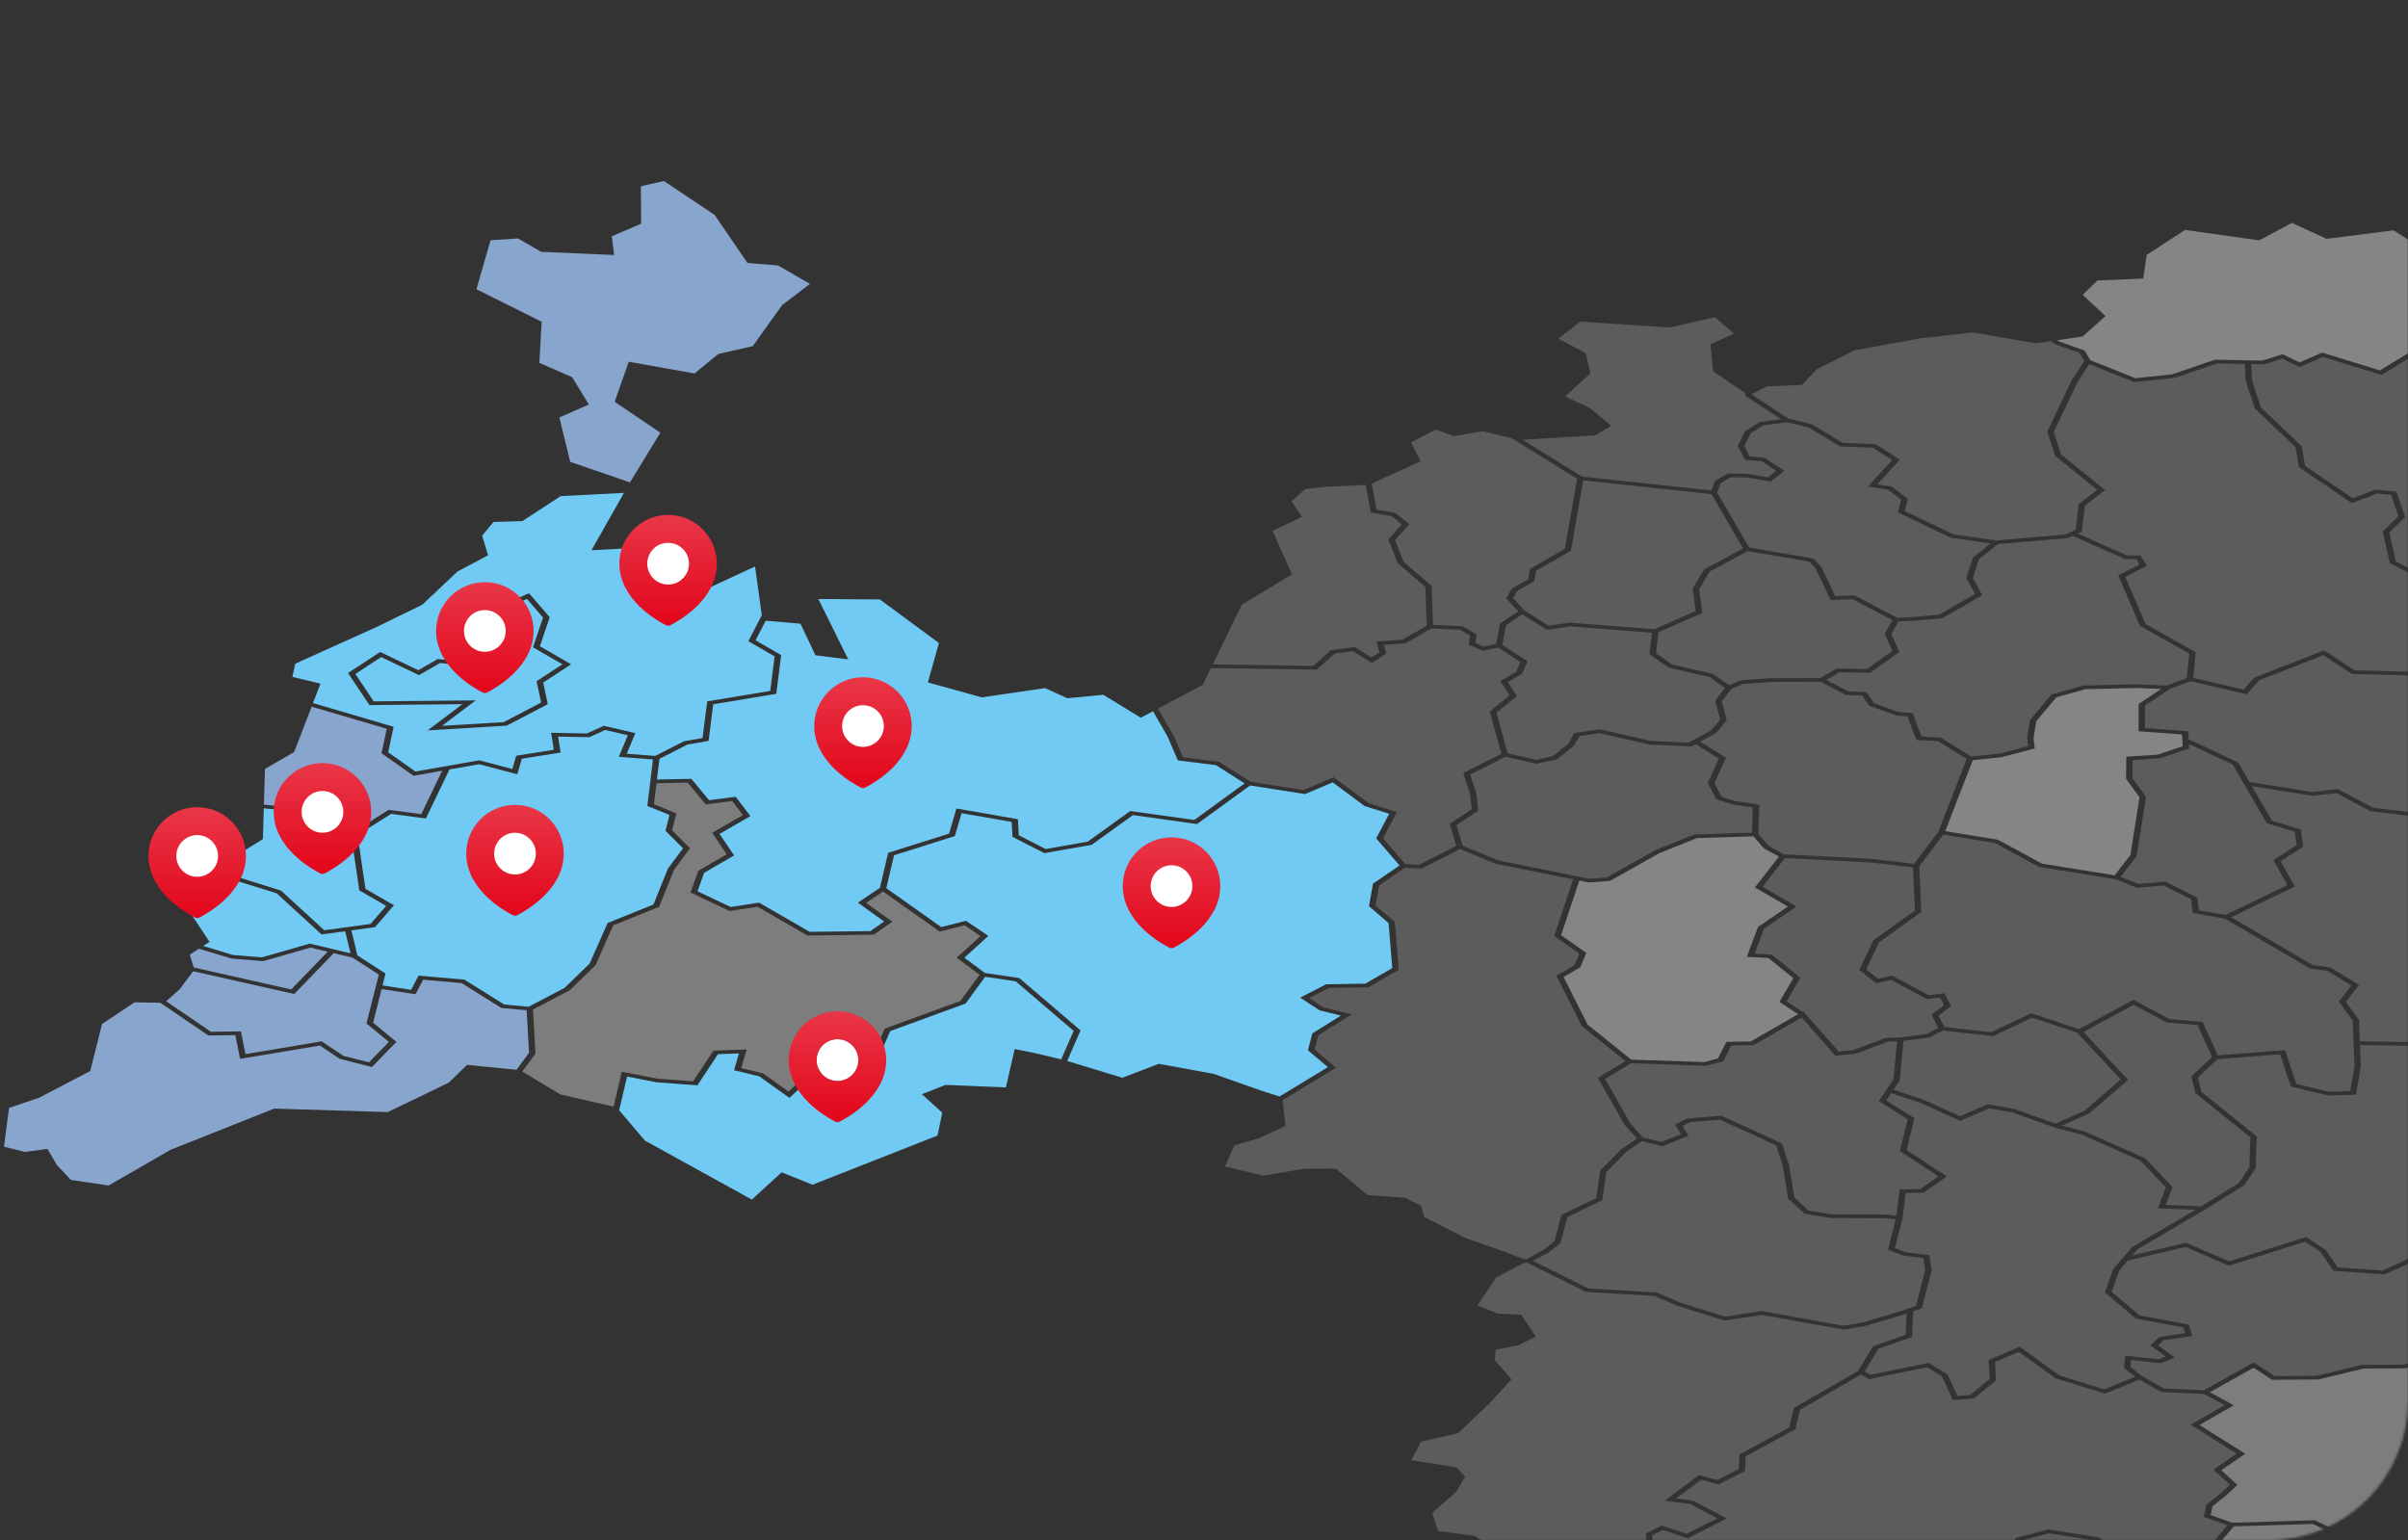 <svg width="1038" height="664" viewBox="0 0 1038 664" fill="none" xmlns="http://www.w3.org/2000/svg">
<rect x="0" y="0" width="1038" height="664" fill="#333333" stroke="none"/>
<mask id="mask0_0_402" style="mask-type:alpha" maskUnits="userSpaceOnUse" x="0" y="0" width="1038" height="664">
<rect width="1038" height="664" rx="60" fill="white"/>
</mask>
<g mask="url(#mask0_0_402)">
<path fill-rule="evenodd" clip-rule="evenodd" d="M521.992 287.999L518.485 295.199L499.172 305.461L505.991 317.3L506.026 317.356L509.952 326.501L525.033 328.355L525.498 328.41L525.816 328.62L538.994 337.016L561.875 340.603L573.842 335.523L574.884 335.078L575.748 335.71L589.974 346.273L601.079 349.773L602.117 350.109L601.79 350.735L596.171 361.382L605.796 372.513L611.672 372.82L627.771 364.656L625.035 355.513L624.923 355.145L625.322 354.877L634.412 348.86L633.738 342.43L630.916 333.664L630.777 333.232L631.319 332.957L647.192 324.962L642.262 307.027L642.188 306.708L642.497 306.459L650.796 299.759L647.023 294.054L646.705 293.578L653.581 289.608L655.416 285.396L645.777 279.164L640.004 280.408L639.324 280.558L638.7 280.292L633.874 278.263L633.205 277.984L633.271 277.528L633.681 274.024L629.321 271.507L616.974 270.928L605.984 277.273L605.54 277.306L596.463 277.992L597.461 281.324L597.577 281.689L597.17 281.952L592.299 285.173L591.323 285.807L590.259 285.144L583.165 280.701L575.436 281.725L567.621 288.682L566.896 288.673L521.992 287.999Z" fill="white" fill-opacity="0.2"/>
<path fill-rule="evenodd" clip-rule="evenodd" d="M588.7 209.074L571.92 209.81L562.628 210.838L556.69 216.123L561.214 222.805L548.565 228.872L556.884 247.624L535.277 260.715L522.754 286.436L566.068 287.079L573.383 280.563L573.66 280.322L574.166 280.253L583.197 279.052L583.988 278.947L584.561 279.309L591.157 283.446L594.67 281.133L593.537 277.394L593.315 276.625L594.631 276.525L604.58 275.773L615.011 269.751L614.43 253.01L602.665 242.892L602.518 242.763L602.45 242.612L598.552 232.824L598.441 232.542L598.666 232.293L604.314 226.026L599.854 222.494L591.822 221.062L590.897 220.898L590.786 220.345L588.7 209.074Z" fill="white" fill-opacity="0.2"/>
<path fill-rule="evenodd" clip-rule="evenodd" d="M651.636 188.928L639.162 185.872L626.817 188.041L618.852 185.193L608.253 190.69L612.348 198.873L591.313 208.447L593.403 219.725L600.969 221.07L601.436 221.156L601.727 221.387L607.004 225.564L607.524 225.976L607.138 226.407L601.333 232.855L605.051 242.205L616.908 252.394L617.142 252.601L617.148 252.844L617.725 269.393L629.913 269.964L630.444 269.99L636.503 273.488L636.464 273.862L636.054 277.289L639.584 278.775L644.85 277.644L646.624 268.993L646.663 268.762L646.912 268.589L654.454 263.5L649.551 258.248L649.251 257.932L649.44 257.609L651.592 253.959L651.699 253.793L658.763 249.715L659.484 245.523L659.537 245.255L674.556 236.584L679.845 206.411L651.636 188.928Z" fill="white" fill-opacity="0.2"/>
<path fill-rule="evenodd" clip-rule="evenodd" d="M752.136 169.315L738.508 160.13L737.336 148.412L747.468 143.798L739.285 136.75L719.781 141.181L681.203 138.663L671.736 145.99L683.507 152.206L685.555 160.939L674.685 170.937L685.357 175.936L694.618 183.606L687.573 187.674L656.265 189.563L681.899 205.457L737.703 211.449L739.105 207.62L739.185 207.398L744.845 204.13L745.415 204.143L753.049 204.281L753.213 204.29L753.39 204.317L762.12 205.768L765.655 202.987L759.418 198.866L753.094 198.314L752.174 198.228L751.907 197.717L749.162 192.473L749.046 192.25L749.153 192.027L752.09 186.105L752.169 185.946L752.377 185.816L758.158 182.146L758.42 181.99L758.803 181.935L767.782 180.703L752.891 170.998L752.614 170.82L752.542 170.587L752.136 169.315Z" fill="white" fill-opacity="0.2"/>
<path fill-rule="evenodd" clip-rule="evenodd" d="M884.057 147.075L877.609 148.014L850.328 143.306L827.608 145.884L799.326 151.057L783.16 159.155L776.776 165.936L761.745 166.555L755.086 169.896L755.172 170.164L771.067 180.52L780.697 182.834L780.971 182.899L781.198 183.03L794.327 190.912L807.975 191.471L808.561 191.494L808.954 191.747L818.276 197.739L818.949 198.167L818.506 198.646L809.294 208.755L815.004 209.709L815.478 209.787L815.777 210.013L822.045 214.852L822.399 215.132L822.314 215.461L821.098 220.333L842.03 230.374L860.382 232.995L890.149 230.469L894.761 228.372L896.008 217.566L896.036 217.341L896.257 217.166L904.03 211.164L886.094 196.682L885.906 196.529L885.844 196.342L882.56 186.218L882.498 186.031L882.58 185.865L893.063 163.886L893.081 163.847L893.099 163.817L898.457 155.691L896.375 152.116L886.005 148.467L885.745 148.375L885.583 148.25L884.057 147.075Z" fill="white" fill-opacity="0.2"/>
<path fill-rule="evenodd" clip-rule="evenodd" d="M682.494 207.106L677.223 237.112L677.171 237.38L662.155 246.049L661.426 250.236L661.377 250.506L654.085 254.716L652.217 257.893L657.186 263.202L667.526 269.745L676.446 268.471L676.707 268.434L676.955 268.457L713.072 271.298L730.978 263.426L729.662 253.9L729.646 253.743L729.729 253.591L734.468 245.655L734.57 245.482L734.79 245.364L751.382 236.417L737.77 213.043L682.494 207.106Z" fill="white" fill-opacity="0.2"/>
<path fill-rule="evenodd" clip-rule="evenodd" d="M712.089 272.8L677.035 270.043L667.55 271.392L666.744 271.51L666.166 271.141L656.198 264.839L649.286 269.503L647.548 278.014L657.922 284.729L658.441 285.06L658.258 285.475L656.162 290.289L656.078 290.494L649.897 294.063L653.614 299.681L653.882 300.077L653.463 300.409L645.065 307.195L649.867 324.766L662.128 327.566L669.369 326.007L676.06 320.596L678.485 316.337L678.699 315.957L679.378 315.86L689.112 314.467L689.539 314.41L689.95 314.505L711.547 319.422L727.969 320.181L737.433 315.021L741.496 310.239L739.462 302.257L739.414 302.038L739.559 301.841L743.542 296.545L736.7 291.776L719.664 287.92L719.317 287.836L719.064 287.663L711.415 282.33L711.046 282.073L711.076 281.747L712.089 272.8Z" fill="white" fill-opacity="0.2"/>
<path fill-rule="evenodd" clip-rule="evenodd" d="M730.967 320.767L729.472 321.582L729.067 321.807L728.488 321.78L711.281 320.991L711.069 320.98L710.868 320.935L689.488 316.063L680.867 317.293L678.594 321.274L678.54 321.372L678.418 321.471L671.38 327.163L671.163 327.336L670.801 327.416L662.738 329.151L662.25 329.256L661.75 329.141L648.99 326.227L633.74 333.905L636.432 342.276L636.442 342.304L636.454 342.373L637.149 349.19L637.186 349.501L636.844 349.726L627.82 355.705L630.485 364.576L645.831 370.956L684.987 378.824L692.641 378.252L713.481 366.543L713.555 366.501L713.629 366.468L730.16 359.854L730.456 359.74L730.817 359.726L755.203 358.978L755.561 348.068L746.805 346.793L746.616 346.764L746.45 346.713L740.34 344.712L739.825 344.535L739.651 344.208L736.295 337.698L736.183 337.482L736.279 337.27L740.94 327.09L730.967 320.767Z" fill="white" fill-opacity="0.2"/>
<path fill-rule="evenodd" clip-rule="evenodd" d="M753.385 237.567L736.955 246.43L732.424 254.032L733.774 263.809L733.825 264.221L733.273 264.459L714.858 272.559L713.84 281.633L720.872 286.534L737.901 290.39L738.247 290.469L738.504 290.644L745.308 295.387L750.137 293.398L750.413 293.286L750.73 293.259L762.941 292.388L763.013 292.385L763.096 292.384L784.627 292.325L791.776 288.198L792.338 288.211L804.777 288.437L815.762 280.586L812.525 273.512L812.417 273.285L812.533 273.071L815.739 267.336L798.63 258.318L790.267 258.606L789.091 258.643L788.775 257.98L782.658 245.077L779.841 242.101L753.385 237.567Z" fill="white" fill-opacity="0.2"/>
<path fill-rule="evenodd" clip-rule="evenodd" d="M784.808 293.905L763.385 293.964L751.555 294.814L746.26 296.988L742.224 302.348L744.271 310.346L744.332 310.586L744.152 310.794L739.809 315.904L739.704 316.021L739.545 316.108L732.917 319.721L743.452 326.404L743.992 326.743L743.792 327.162L739.031 337.556L742.115 343.521L747.527 345.292L757.219 346.707L758.362 346.873L758.336 347.539L757.934 359.599L762.591 364.865L769.04 368.313L806.803 370.256L806.871 370.26L806.967 370.271L825.109 372.391L829.018 367.195L835.562 358.578L847.766 327.205L835.403 319.502L827.218 319.056L826.156 318.999L825.92 318.404L824.018 313.647L824.017 313.629L822.297 308.842L817.856 308.505L817.552 308.476L817.28 308.381L806.164 304.399L805.75 304.253L805.568 303.993L802.655 299.867L796.2 299.613L795.693 299.588L795.32 299.39L784.808 293.905Z" fill="white" fill-opacity="0.2"/>
<path fill-rule="evenodd" clip-rule="evenodd" d="M817.734 266.315L824.368 266.014L835.855 265.014L851.38 256.052L847.69 249.358L847.588 249.17L847.649 248.969L850.445 240.526L850.508 240.362L850.668 240.232L858.077 234.273L841.201 231.864L840.884 231.819L840.618 231.692L818.778 221.216L818.152 220.913L818.267 220.462L819.513 215.474L813.905 211.141L806.967 209.985L805.255 209.705L806.046 208.826L815.622 198.331L807.361 193.023L793.745 192.464L793.19 192.442L792.795 192.205L779.493 184.223L770.246 182.006L759.988 183.416L754.651 186.792L751.908 192.331L754.26 196.828L760.184 197.345L760.716 197.389L761.072 197.631L768.42 202.482L769.176 202.981L768.531 203.477L763.837 207.161L763.319 207.578L762.419 207.428L752.978 205.865L746.069 205.736L741.707 208.254L740.205 212.355L754.006 236.052L781.045 240.692L781.628 240.788L781.924 241.101L785.117 244.462L785.189 244.54L785.23 244.644L791.09 256.989L798.901 256.725L799.5 256.702L799.956 256.947L817.734 266.315Z" fill="white" fill-opacity="0.2"/>
<path fill-rule="evenodd" clip-rule="evenodd" d="M861.229 234.54L853.088 241.083L850.414 249.156L854.242 256.116L854.502 256.569L837.292 266.504L836.868 266.54L824.946 267.577L824.846 267.578L818.363 267.873L815.281 273.422L818.587 280.655L818.763 281.033L818.346 281.327L806.557 289.761L806.159 290.043L805.521 290.031L792.99 289.8L787.245 293.117L796.707 298.05L803.572 298.327L804.493 298.36L804.836 298.856L807.905 303.219L818.335 306.952L823.512 307.349L824.543 307.424L824.759 308.016L826.687 313.381L828.348 317.541L836.045 317.96L836.592 317.986L836.98 318.228L849.694 326.15L861.793 324.916L874.26 321.646L873.834 318.222L873.822 318.148L873.826 318.093L875.042 310.567L875.067 310.434L875.167 310.305L884.108 299.625L884.298 299.397L884.686 299.292L897.822 295.602L898.073 295.533L898.343 295.524L921.201 295.008L921.297 295.009L921.361 295.011L934.017 295.549L942.719 292.287L943.662 281.737L922.761 269.969L922.457 269.798L922.356 269.566L913.278 248.48L913.09 248.024L913.666 247.734L922.282 243.358L920.849 241.066L916.374 240.985L915.928 240.976L915.545 240.808L893.508 231.016L891.66 231.855L891.392 231.976L891.06 232.007L861.229 234.54Z" fill="white" fill-opacity="0.2"/>
<path fill-rule="evenodd" clip-rule="evenodd" d="M931.583 297.03L921.381 296.595L898.901 297.102L886.399 300.611L877.75 310.946L876.567 318.282L877.054 322.152L877.114 322.667L876.314 322.882L862.898 326.406L862.738 326.451L862.587 326.462L850.409 327.708L838.497 358.324L860.875 361.96L861.225 362.019L861.491 362.164L880.249 372.334L911.544 377.351L918.34 368.603L922.281 343.729L916.571 335.847L916.455 335.686L916.453 335.521L916.575 326.869L916.583 326.214L917.705 326.141L929.976 325.354L940.87 321.714L940.583 316.633L923.164 315.344L921.885 315.251L921.88 314.513L921.878 303.773L921.878 303.493L922.189 303.285L931.583 297.03Z" fill="white" fill-opacity="0.4"/>
<path fill-rule="evenodd" clip-rule="evenodd" d="M943.549 320.738L943.635 322.217L943.664 322.661L943.004 322.881L931.234 326.816L930.996 326.888L930.722 326.908L919.296 327.644L919.192 335.478L924.924 343.39L925.065 343.579L925.025 343.778L921.042 368.976L921.014 369.111L920.932 369.22L914.073 378.042L921.737 381.073L932.746 380.127L933.392 380.072L933.904 380.332L946.761 386.757L947.223 386.989L947.259 387.339L947.818 392.434L959.362 394.446L986.001 381.589L980.273 371.248L980.038 370.818L980.53 370.501L990.002 364.344L989.144 358.529L977.666 355.059L977.135 354.9L976.946 354.572L962.477 329.603L943.549 320.738Z" fill="white" fill-opacity="0.2"/>
<path fill-rule="evenodd" clip-rule="evenodd" d="M970.726 338.929L979.364 353.83L991.02 357.354L991.749 357.574L991.818 358.033L992.783 364.627L992.833 364.954L992.469 365.194L983.116 371.267L988.888 381.692L989.162 382.189L988.507 382.505L961.76 395.411L997.001 416.081L1004.1 417.029L1004.52 417.083L1004.83 417.27L1016.22 424.185L1016.9 424.593L1016.53 425.075L1011.2 431.888L1016.77 439.572L1016.88 439.719L1016.88 439.869L1017.25 448.957L1042.91 449.296L1043.5 449.305L1043.92 449.554L1075.22 468.278L1094.63 457.747L1094.99 457.554L1095.5 457.545L1107.99 457.465L1107.55 449.658L1086.81 442.229L1086.32 442.059L1086.16 441.741L1074.7 419.023L1074.6 418.807L1074.69 418.6L1085.82 394.431L1075.84 373.519L1042.19 352.12L1022.13 349.718L1021.74 349.676L1021.43 349.517L1007.14 341.907L997.102 343.016L996.797 343.049L996.48 343L970.726 338.929Z" fill="white" fill-opacity="0.2"/>
<path fill-rule="evenodd" clip-rule="evenodd" d="M945.471 292.26L967.103 297.309L971.685 292.247L971.823 292.086L972.084 291.988L1000.87 280.763L1001.86 280.381L1002.7 280.925L1014.96 288.989L1046.76 289.831L1062.58 278.184L1046.24 268.861L1045.15 269.367L1044.91 267.825L1041.96 248.849L1030.62 243.011L1030.21 242.799L1030.14 242.494L1027.15 229.414L1027.09 229.154L1027.32 228.926L1033.89 222.506L1030.71 213.313L1024.68 212.748L1014.86 216.552L1013.86 216.945L1013.03 216.382L991.309 201.647L991.007 201.446L990.968 201.178L989.552 192.85L972.152 176.278L972.013 176.144L971.961 175.999L968.056 164.225L968.037 164.174L968.033 164.101L967.656 156.911L955.591 156.686L937.687 162.81L937.484 162.88L937.258 162.905L920.559 164.667L919.994 164.728L919.505 164.535L900.594 156.966L895.677 164.439L885.294 186.204L888.462 195.962L906.815 210.782L907.419 211.269L906.835 211.716L898.699 217.994L897.442 228.911L897.405 229.245L896.974 229.442L895.658 230.04L916.743 239.408L921.74 239.501L922.724 239.521L923.069 240.068L925.154 243.409L925.473 243.909L924.819 244.243L916.121 248.652L924.91 269.05L945.976 280.913L946.456 281.182L946.421 281.554L945.471 292.26Z" fill="white" fill-opacity="0.2"/>
<path fill-rule="evenodd" clip-rule="evenodd" d="M1041.4 350.441L1040.05 336.24L1040 335.77L1040.7 335.551L1062.78 328.581L1064.23 316.611L1055.43 312.013L1055.1 311.832L1055 311.586L1046.4 291.398L1014.41 290.555L1013.79 290.536L1013.38 290.265L1001.53 282.473L973.986 293.206L969.015 298.702L968.479 299.296L967.353 299.029L944.289 293.648L935.392 296.976L924.624 304.161L924.621 313.869L942.019 315.165L943.259 315.257L943.298 315.97L943.443 318.711L964.476 328.561L964.823 328.721L964.948 328.953L969.709 337.156L996.735 341.431L1007.16 340.281L1007.86 340.207L1008.39 340.49L1022.92 348.224L1041.4 350.441Z" fill="white" fill-opacity="0.2"/>
<path fill-rule="evenodd" clip-rule="evenodd" d="M656.981 544.447L644.984 550.713L636.822 562.857L645.848 566.327L655.754 566.806L661.995 576.223L654.404 579.984L644.643 581.9L644.377 586.395L651.591 594.624L641.791 605.239L628.466 617.889L612.559 621.498L608.334 629.512L627.722 632.58L631.586 636.546L627.798 643.073L617.385 652.181L619.9 660.022L635.616 662.118L644.234 667.681L654.368 681.661L646.283 685.707L644 691.365L651.072 697.202L665.101 697.158L665.566 705.57L669.702 714.342L653.457 721.236L647.553 727.129L647.153 738.514L652.681 744.616L665.276 746.648L669.705 751.533L665.471 759.556L679.29 774.51L693.92 775.98L714.088 774.257L730.068 747.495L729.574 746.208L729.492 745.947L729.681 745.704L736.101 737.91L737.061 737.997L751.357 739.265L758.951 737.184L763.158 730.049L747.982 714.236L735.625 709.934L719.159 713.513L718.243 713.705L717.58 713.247L705.896 705.157L705.573 704.931L705.561 704.648L704.826 691.557L687.823 676.385L687.463 676.07L687.647 675.722L691.468 668.089L691.733 667.565L692.688 667.569L709.589 667.562L709.531 661.474L709.52 661.129L709.938 660.911L715.537 658.04L716.238 657.683L717.097 657.966L727.054 661.212L740.286 654.532L728.632 648.405L719.826 647.235L717.624 646.939L718.95 645.955L731.755 636.393L732.389 635.917L733.371 636.186L740.252 638.03L749.527 633.332L749.763 627.368L749.778 627.052L750.16 626.845L771.315 615.349L773.203 607.241L773.272 606.987L800.97 590.997L807.26 580.594L807.417 580.347L807.796 580.218L821.48 575.438L821.914 566.246L820.309 566.797L820.243 566.821L803.84 571.67L803.73 571.705L803.596 571.73L795.052 573.111L794.669 573.175L794.259 573.103L759.464 566.849L743.907 569.243L743.378 569.325L742.88 569.167L722.582 562.773L722.484 562.739L722.399 562.703L713.256 558.716L684.099 556.986L683.648 556.961L683.296 556.785L658.365 544.356L656.981 544.447Z" fill="white" fill-opacity="0.2"/>
<path fill-rule="evenodd" clip-rule="evenodd" d="M552.943 474.23L554.042 485.429L542.904 490.615L532.167 493.722L527.993 502.941L544.845 506.856L561.83 503.865L575.851 503.834L589.476 515.186L605.652 516.386L612.598 519.808L613.898 524.637L631.549 533.665L646.92 539.048L656.939 542.846L658.07 542.773L665.19 538.995L670.075 535.158L672.966 524.063L673.042 523.782L673.402 523.602L688.081 516.52L689.745 504.836L689.771 504.665L689.906 504.52L698.931 495.412L698.983 495.353L699.064 495.301L705.657 490.831L700.389 485.025L700.325 484.948L700.294 484.894L689.067 465.096L688.811 464.65L689.342 464.329L700.684 457.449L682.038 442.508L681.896 442.386L681.813 442.254L671.11 421.084L670.89 420.641L678.676 416.147L680.787 411.11L670.422 403.84L669.979 403.535L670.102 403.17L678.123 379.079L644.876 372.396L644.675 372.361L644.508 372.286L629.406 366.008L613.152 374.242L612.738 374.453L612.175 374.417L605.577 374.085L594.474 381.691L592.952 390.353L601.042 397.312L601.272 397.507L601.285 397.737L602.93 417.725L602.968 418.054L589.866 425.618L589.333 425.627L572.811 425.919L564.313 430.279L570.347 434.261L580.816 436.841L582.696 437.298L581.373 438.124L568.284 446.302L566.675 452.483L575.284 459.741L575.911 460.282L575.187 460.723L552.943 474.23Z" fill="white" fill-opacity="0.2"/>
<path fill-rule="evenodd" clip-rule="evenodd" d="M707.747 491.948L701.26 496.329L692.444 505.241L690.763 517.062L690.706 517.385L690.322 517.569L675.606 524.683L672.733 535.691L672.684 535.876L672.501 536.015L667.364 540.044L667.303 540.094L667.195 540.147L660.789 543.55L684.659 555.452L713.765 557.179L714.168 557.198L714.502 557.337L723.865 561.43L743.58 567.637L758.983 565.265L759.362 565.204L759.736 565.273L794.527 571.529L802.562 570.229L818.816 565.418L825.881 562.992L829.922 547.534L829.125 542.386L820.583 541.305L820.306 541.27L820.07 541.183L814.596 539.011L813.827 538.718L813.962 538.209L817.174 525.669L812.419 525.185L789.304 525.1L789.113 525.101L788.924 525.068L778.418 523.326L777.868 523.235L777.561 522.947L770.969 516.813L770.789 516.651L770.758 516.455L768.497 502.545L765.721 493.877L756.674 489.607L741.3 482.669L728.633 483.708L725.233 485.396L727.535 489.062L727.893 489.621L727.078 489.939L717.173 493.886L716.585 494.121L715.879 493.949L707.747 491.948Z" fill="white" fill-opacity="0.2"/>
<path fill-rule="evenodd" clip-rule="evenodd" d="M703.075 458.367L691.906 465.138L702.854 484.437L708.253 490.381L716.119 492.322L724.623 488.937L722.356 485.33L722.041 484.824L722.712 484.494L727.053 482.339L727.332 482.197L727.712 482.167L741.342 481.047L741.933 481L742.423 481.221L758.291 488.391L758.327 488.399L767.795 492.876L768.216 493.075L768.321 493.38L771.191 502.37L771.208 502.389L771.207 502.442L773.452 516.199L779.561 521.894L789.352 523.517L812.375 523.608L812.487 523.605L812.611 523.615L817.482 524.103L818.825 513.431L818.911 512.773L820.04 512.748L827.788 512.568L835.589 507.134L819.401 496.511L818.947 496.227L819.042 495.854L822.351 482.547L810.477 475.051L809.87 474.67L810.179 474.207L816.156 465.494L817.753 448.897L813.79 449.057L800.07 454.19L799.843 454.273L799.582 454.296L792.191 455.02L791.154 455.125L790.661 454.56L776.62 438.627L755.944 450.564L755.435 450.568L746.256 450.71L743.031 457.178L742.878 457.499L742.344 457.641L735.589 459.409L735.318 459.475L734.971 459.461L703.075 458.367Z" fill="white" fill-opacity="0.2"/>
<path fill-rule="evenodd" clip-rule="evenodd" d="M766.871 369.222L760.614 365.887L760.422 365.784L760.306 365.647L755.802 360.544L731.54 361.288L715.394 367.745L694.346 379.578L694.048 379.745L693.617 379.781L685.209 380.408L684.884 380.434L684.567 380.375L680.798 379.611L672.928 403.192L683.333 410.473L683.797 410.798L683.636 411.186L681.279 416.811L681.191 417.014L673.98 421.177L684.391 441.755L703.147 456.798L734.628 457.876L740.559 456.327L743.885 449.668L744.147 449.156L745.082 449.143L754.678 448.993L775.081 437.215L767.594 432.305L767.053 431.943L767.291 431.507L773.06 421.694L762.339 413.029L754.635 412.567L753.005 412.467L753.349 411.566L757.751 399.789L757.812 399.611L758.012 399.477L770.703 390.811L756.472 382.595L756.858 382.097L766.871 369.222Z" fill="white" fill-opacity="0.4"/>
<path fill-rule="evenodd" clip-rule="evenodd" d="M824.629 373.93L806.675 371.829L769.412 369.911L759.74 382.328L774.419 390.802L773.625 391.345L760.359 400.405L756.351 411.096L763.096 411.504L763.755 411.541L764.139 411.852L775.669 421.171L776.102 421.523L775.877 421.905L770.137 431.672L776.942 436.14L777.258 435.957L778.143 436.966L792.583 453.357L798.703 452.763L812.47 447.607L812.747 447.505L813.093 447.49L818.951 447.261L830.338 445.817L835.544 443.11L832.806 437.848L832.61 437.476L832.991 437.171L838.021 433.285L836.296 430.063L831.362 430.656L830.658 430.735L830.108 430.44L815.129 422.433L808.763 423.91L808.084 423.375L801.859 418.45L801.447 418.123L801.621 417.761L807.488 405.494L807.552 405.352L807.732 405.229L825.469 392.544L824.629 373.93Z" fill="white" fill-opacity="0.2"/>
<path fill-rule="evenodd" clip-rule="evenodd" d="M837.571 444.244L831.734 447.277L831.406 447.315L820.517 448.695L818.873 465.809L818.868 465.935L818.787 466.049L816.207 469.808L829.363 474.18L829.432 474.197L829.542 474.248L844.873 481.206L856.261 476.289L856.789 476.06L857.453 476.18L868.275 478.1L868.468 478.136L868.626 478.187L886.022 484.419L898.505 478.874L914.139 465.389L895.412 445.22L875.983 438.709L859.572 446.478L859.111 446.702L858.494 446.631L837.571 444.244Z" fill="white" fill-opacity="0.2"/>
<path fill-rule="evenodd" clip-rule="evenodd" d="M837.677 359.809L831.53 367.912L827.336 373.495L828.212 392.892L828.224 393.17L827.925 393.381L810.066 406.155L804.441 417.912L809.584 421.981L814.763 420.781L815.569 420.596L816.238 420.956L831.336 429.022L836.844 428.364L838.113 428.21L838.512 428.953L840.828 433.291L841.033 433.672L840.64 433.984L835.615 437.868L838.159 442.729L858.244 445.019L874.88 437.144L875.594 436.808L876.426 437.087L896.151 443.702L919.625 431.03L920.585 431.544L935.246 439.345L948.51 440.439L949.477 440.517L949.723 441.068L955.973 454.983L983.687 452.822L985.038 452.716L985.293 453.509L989.894 467.318L1003.92 470.676L1013.08 470.394L1014.95 459.56L1014.15 439.965L1008.45 432.101L1008.21 431.773L1008.45 431.467L1013.63 424.84L1003.21 418.522L996.14 417.577L995.735 417.526L995.426 417.339L959.066 396.027L946.2 393.782L945.219 393.607L945.15 393.02L944.57 387.695L932.688 381.756L921.778 382.684L921.235 382.736L920.759 382.545L911.829 379.02L879.333 373.808L878.984 373.753L878.709 373.608L859.942 363.429L837.677 359.809Z" fill="white" fill-opacity="0.2"/>
<path fill-rule="evenodd" clip-rule="evenodd" d="M953.506 455.685L947.316 441.911L934.58 440.859L934.136 440.82L933.792 440.644L919.766 433.175L898.109 444.87L916.926 465.14L917.319 465.563L916.883 465.948L900.69 479.907L900.584 480.007L900.425 480.08L888.835 485.227L898.794 487.864L898.939 487.899L899.078 487.966L924.568 499.293L924.825 499.406L924.969 499.565L936.251 511.501L936.501 511.774L936.394 512.064L933.579 519.464L948.892 520.054L965.023 510.044L969.606 503.215L970.056 490.323L946.53 471.38L946.321 471.216L946.274 471.006L944.691 464.322L944.628 464.049L944.87 463.824L953.506 455.685Z" fill="white" fill-opacity="0.2"/>
<path fill-rule="evenodd" clip-rule="evenodd" d="M946.408 521.536L931.896 520.972L930.205 520.908L930.566 519.968L933.628 511.918L922.752 500.413L897.65 489.261L886.455 486.297L886.354 486.341L885.533 486.041L867.455 479.567L857.485 477.801L845.806 482.848L845.002 483.198L844.144 482.814L828.055 475.52L815.235 471.254L813.054 474.412L824.8 481.811L825.266 482.107L825.168 482.491L821.859 495.799L838.406 506.651L839.203 507.174L838.488 507.687L829.591 513.882L829.25 514.117L828.67 514.134L821.479 514.296L820.207 524.381L820.315 524.39L820.116 525.188L816.82 538.018L821.306 539.792L830.61 540.965L831.672 541.102L831.77 541.72L832.69 547.58L832.707 547.661L832.685 547.764L828.506 563.668L828.414 564.015L827.914 564.19L824.703 565.288L824.21 575.982L824.201 576.391L823.603 576.594L809.724 581.448L803.761 591.287L806.229 592.712L817.102 590.471L830.594 587.744L831.448 587.574L832.1 587.977L839.325 592.487L839.577 592.641L839.672 592.847L843.811 601.83L849.261 601.41L857.676 594.515L857.236 586.705L857.222 586.31L857.751 586.081L869.598 581.05L870.648 580.61L871.507 581.231L887.748 592.953L907.074 598.959L920.441 593.483L915.905 590.019L915.588 589.769L915.616 589.473L915.979 585.28L916.055 584.438L917.517 584.596L930.679 586.015L933.558 584.814L927.523 580.453L926.896 579.993L927.4 579.532L930.568 576.615L930.833 576.367L931.323 576.298L941.916 574.76L941.167 572.253L921.177 568.526L920.694 568.435L920.406 568.193L907.671 557.457L907.34 557.163L907.456 556.83L910.863 547.265L910.901 547.163L910.965 547.088L918.935 537.785L919.021 537.688L919.171 537.592L946.408 521.536Z" fill="white" fill-opacity="0.2"/>
<path fill-rule="evenodd" clip-rule="evenodd" d="M917.215 543.449L913.505 547.785L910.244 556.909L922.346 567.118L942.694 570.914L943.535 571.074L943.69 571.578L944.808 575.273L945.021 575.957L943.881 576.126L932.644 577.765L930.24 579.97L936.561 584.541L937.474 585.206L936.361 585.663L931.918 587.51L931.471 587.693L930.914 587.63L918.632 586.305L918.365 589.365L923.359 593.188L932.626 598.537L950.03 599.36L970.498 587.9L971.509 587.335L972.477 587.982L980.529 593.268L998.703 593.105L1017.91 588.453L1018.16 588.393L1018.42 588.396L1035.74 588.367L1069.88 580.203L1068.51 575.162L1068.5 575.093L1068.5 575.008L1068.97 567.932L1059.69 564.172L1059.12 563.937L1059.07 563.534L1057.85 552.249L1042.22 542.601L1036.7 545.47L1036.63 545.512L1028.34 549.211L1027.93 549.392L1027.38 549.357L1006.69 547.922L1005.82 547.859L1005.5 547.376L1000.31 539.726L993.668 535.294L961.566 545.407L960.807 545.646L960.081 545.324L942.082 537.56L917.215 543.449Z" fill="white" fill-opacity="0.2"/>
<path fill-rule="evenodd" clip-rule="evenodd" d="M950.068 600.933L932.033 600.089L931.502 600.059L922.26 594.723L908.065 600.544L907.407 600.814L906.646 600.575L886.287 594.249L886.012 594.161L885.817 594.032L870.248 582.79L859.979 587.151L860.419 594.818L860.437 595.069L860.174 595.278L851.191 602.634L850.875 602.892L850.328 602.937L843.088 603.499L841.827 603.595L841.493 602.876L837.105 593.366L830.782 589.414L818.14 591.968L818.136 591.966L806.46 594.37L805.638 594.541L802.228 592.573L775.857 607.797L773.957 615.917L773.904 616.176L773.58 616.349L752.467 627.82L752.24 633.801L752.219 634.132L751.804 634.338L741.489 639.576L740.854 639.895L740.034 639.675L733.326 637.878L722.478 645.982L729.44 646.912L729.805 646.962L730.096 647.117L743.222 654.004L744.383 654.625L728.228 662.779L727.543 663.131L726.672 662.856L716.731 659.61L712.258 661.903L712.326 668.393L712.347 669.131L711.045 669.132L693.827 669.143L690.447 675.904L707.313 690.961L707.55 691.156L707.547 691.381L708.275 704.419L718.962 711.822L735.117 708.308L735.731 708.186L736.319 708.392L748.833 712.736L758.761 708.691L768.831 704.326L769.573 704.006L770.386 704.311L785.977 710.084L797.098 705.364L797.3 705.281L797.565 705.246L825.245 701.556L825.609 701.517L825.967 701.577L853.226 706.459L853.926 706.587L854.179 706.996L858.755 714.597L863.082 717.095L877.085 712.753L877.735 712.549L878.407 712.764L889.903 716.413L898.483 717.154L898.311 709.304L892.526 707.999L882.735 706.073L882.171 705.961L881.895 705.655L862.2 684.116L862.09 683.99L862.053 683.84L860.474 677.158L860.424 676.974L860.538 676.794L868.875 663.295L869.054 663.012L869.521 662.885L882.364 659.445L882.808 659.327L883.294 659.407L904.399 662.775L904.84 662.843L905.13 663.046L912.062 667.725L912.472 667.997L912.404 668.349L911.017 676.026L910.964 676.28L910.667 676.461L898.778 683.666L900.135 689.147L910.087 691.441L910.437 691.519L910.681 691.682L916.672 695.822L916.924 695.989L916.98 696.2L918.442 700.427L918.449 700.48L918.456 700.552L919.374 711.709L926.547 713.009L936.173 711.314L937.725 703.256L937.766 703.057L937.964 702.895L943.184 698.794L943.451 698.597L943.865 698.524L961.67 695.749L972.265 691.247L967.728 687.769L967.62 687.679L967.539 687.588L956.702 672.499L956.637 672.412L956.595 672.304L954.653 664.388L954.588 664.155L954.771 663.945L960.181 657.531L950.802 654.236L949.99 653.945L950.1 653.421L951.061 648.887L951.098 648.694L951.289 648.542L957.669 643.41L957.677 643.414L961.225 640.089L954.657 634.084L954.119 633.582L954.733 633.162L964.203 626.688L945.26 614.777L944.328 614.204L958.951 605.762L950.068 600.933Z" fill="white" fill-opacity="0.2"/>
<path fill-rule="evenodd" clip-rule="evenodd" d="M1170.29 544.163L1151.42 539.802L1150.87 539.675L1150.62 539.369L1126.61 509.818L1100.58 510.191L1099.29 510.213L1099.11 509.463L1097.61 503.428L1097.52 503.043L1119.08 490.599L1122.88 484.812L1123.19 484.361L1124.05 484.347L1185.73 483.509L1198.11 474.909L1199.31 464.127L1185.72 458.306L1158.16 454.487L1157.73 454.428L1157.42 454.236L1142.79 445.103L1135.63 446.765L1136.9 458.494L1136.99 459.293L1135.59 459.278L1109.49 459.036L1109.45 459.04L1096.21 459.125L1076.19 469.975L1075.24 470.499L1074.28 469.919L1042.43 450.874L1017.31 450.536L1017.68 459.653L1017.69 459.679L1017.67 459.75L1015.7 471.274L1015.59 471.897L1014.5 471.934L1003.91 472.258L1003.58 472.261L1003.29 472.196L988.231 468.591L987.493 468.414L987.34 467.966L982.858 454.488L955.838 456.6L947.462 464.489L948.927 470.686L972.532 489.687L972.82 489.916L972.803 490.191L972.331 503.48L972.33 503.613L972.242 503.736L967.479 510.83L967.399 510.957L967.233 511.062L950.529 521.427L950.118 521.679L950.094 521.679L921.312 538.655L919.081 541.259L941.611 535.922L942.33 535.754L942.978 536.035L960.88 543.769L993.201 533.591L994.168 533.29L994.912 533.795L1002.49 538.84L1002.64 538.944L1002.74 539.091L1007.7 546.412L1026.98 547.743L1034.83 544.246L1041.26 540.894L1042.22 540.388L1043.18 540.976L1060.14 551.448L1060.5 551.666L1060.54 551.961L1061.74 563.137L1071.1 566.935L1071.74 567.197L1071.71 567.649L1071.23 575.078L1072.54 579.908L1089.48 579.651L1104.05 578.647L1102.74 570.975L1102.69 570.618L1113.57 564.336L1114.42 564.547L1153.21 574.267L1166.31 565.62L1170.29 544.163Z" fill="white" fill-opacity="0.2"/>
<path fill-rule="evenodd" clip-rule="evenodd" d="M732.545 745.983L746.231 745.157L768.155 756.064L783.351 749.143L798.037 751.82L807.744 758.003L811.029 770.362L825.079 770.922L830.059 757.515L839.855 746.902L860.123 746.973L871.76 750.793L871.633 766.983L898.875 784.687L898.953 784.647L899.155 784.564L899.404 784.529L920.804 781.416L911.484 762.208L911.251 761.735L911.855 761.433L923.315 755.672L923.78 755.442L924.408 755.502L973.298 760.476L991.077 750.625L1000.98 742.011L1000.19 733.588L993.66 732.571L993.102 732.484L992.779 732.2L987.136 726.939L986.96 726.78L986.922 726.593L980.916 694.743L974.337 692.396L963.201 697.12L963.019 697.202L945.183 699.981L940.409 703.73L938.801 712.08L938.716 712.557L937.912 712.693L927.104 714.592L926.709 714.663L926.295 714.589L917.722 713.028L916.741 712.849L916.704 712.262L915.741 700.58L914.382 696.616L908.88 692.821L898.473 690.424L897.674 690.239L897.56 689.759L895.993 683.427L895.904 683.051L896.336 682.801L908.355 675.506L909.624 668.439L903.391 664.23L883.218 661.008L871.272 664.205L863.231 677.233L864.735 683.574L884.044 704.689L893.289 706.509L893.338 706.528L900.098 708.054L901.021 708.261L901.045 708.827L901.26 718.105L901.281 718.977L899.773 718.845L889.41 717.956L889.158 717.931L888.919 717.86L877.873 714.354L862.724 719.054L856.406 715.407L856.284 715.221L851.856 707.838L825.662 703.148L798.614 706.749L786.969 711.696L786.23 712.008L785.425 711.704L769.834 705.926L760.503 709.974L760.479 709.978L750.746 713.954L765.833 729.667L766.138 729.99L765.941 730.317L761.378 738.061L761.211 738.352L760.737 738.479L752.296 740.796L751.932 740.897L751.52 740.86L737.764 739.646L732.545 745.983Z" fill="white" fill-opacity="0.2"/>
<path fill-rule="evenodd" clip-rule="evenodd" d="M1311.52 659.116L1297.87 660.953L1286.04 663.44L1285.87 663.469L1285.72 663.48L1247.08 665.879L1246.98 665.886L1246.87 665.886L1197.21 664.678L1196.96 664.668L1196.74 664.616L1165.69 657.409L1156.06 662.43L1150.43 673.741L1150.17 674.246L1149.25 674.263L1129.57 674.734L1114.59 681.672L1114.28 681.809L1113.88 681.829L1100.65 682.431L1100.05 682.457L1099.58 682.211L1078.11 670.881L1062.62 676.397L1062.07 676.316L1048.21 674.355L1047.07 674.194L1047.09 673.521L1047.43 663.798L1018.94 667.006L1018.28 667.082L1017.76 666.828L997.018 657.005L962.9 658.025L957.422 664.502L959.293 672.06L970.003 686.951L975.109 690.856L982.866 693.625L983.492 693.848L983.562 694.249L989.612 726.329L994.772 731.129L1001.78 732.213L1002.8 732.379L1002.86 732.989L1003.74 742.275L1003.76 742.537L1003.53 742.74L999.234 746.465L1026.59 755.216L1026.98 755.341L1027.18 755.574L1040.15 770.246L1040.35 770.459L1040.29 770.695L1038.55 781.35L1053.72 784.518L1054.36 784.654L1054.61 785.017L1062.99 797.676L1072.49 800.881L1087.45 791.685L1087.67 791.554L1087.97 791.5L1113.71 786.592L1114.54 786.436L1115.19 786.824L1144.61 804.879L1172.24 801.115L1175.4 790.312L1175.48 790.042L1175.84 789.874L1187.33 784.412L1187.37 784.387L1209.23 775.175L1200.99 755.961L1200.88 755.711L1201.04 755.477L1206.06 748.482L1206.35 748.069L1207.15 748.038L1232.47 747.128L1241.48 739.097L1241.49 739.092L1257.89 724.944L1258.2 724.67L1258.78 724.627L1281.79 722.831L1296.5 713.771L1310.75 692.303L1302.04 674.815L1301.87 674.486L1302.18 674.2L1311.77 665.217L1311.52 659.116Z" fill="white" fill-opacity="0.2"/>
<path fill-rule="evenodd" clip-rule="evenodd" d="M1311.52 659.116L1297.87 660.953L1286.04 663.44L1285.87 663.469L1285.72 663.48L1247.08 665.879L1246.98 665.886L1246.87 665.886L1197.21 664.678L1196.96 664.668L1196.74 664.616L1165.69 657.409L1156.06 662.43L1150.43 673.741L1150.17 674.246L1149.25 674.263L1129.57 674.734L1114.59 681.672L1114.28 681.809L1113.88 681.829L1100.65 682.431L1100.05 682.457L1099.58 682.211L1078.11 670.881L1062.62 676.397L1062.07 676.316L1048.21 674.355L1047.07 674.194L1047.09 673.521L1047.43 663.798L1018.94 667.006L1018.28 667.082L1017.76 666.828L997.018 657.005L962.9 658.025L957.422 664.502L959.293 672.06L970.003 686.951L975.109 690.856L982.866 693.625L983.492 693.848L983.562 694.249L989.612 726.329L994.772 731.129L1001.78 732.213L1002.8 732.379L1002.86 732.989L1003.74 742.275L1003.76 742.537L1003.53 742.74L999.234 746.465L1026.59 755.216L1026.98 755.341L1027.18 755.574L1040.15 770.246L1040.35 770.459L1040.29 770.695L1038.55 781.35L1053.72 784.518L1054.36 784.654L1054.61 785.017L1062.99 797.676L1072.49 800.881L1087.45 791.685L1087.67 791.554L1087.97 791.5L1113.71 786.592L1114.54 786.436L1115.19 786.824L1144.61 804.879L1172.24 801.115L1175.4 790.312L1175.48 790.042L1175.84 789.874L1187.33 784.412L1187.37 784.387L1209.23 775.175L1200.99 755.961L1200.88 755.711L1201.04 755.477L1206.06 748.482L1206.35 748.069L1207.15 748.038L1232.47 747.128L1241.48 739.097L1241.49 739.092L1257.89 724.944L1258.2 724.67L1258.78 724.627L1281.79 722.831L1296.5 713.771L1310.75 692.303L1302.04 674.815L1301.87 674.486L1302.18 674.2L1311.77 665.217L1311.52 659.116Z" fill="white" fill-opacity="0.2"/>
<path fill-rule="evenodd" clip-rule="evenodd" d="M1068.81 145.497L1060.32 144.796L1050.25 147.229L1027.22 161.231L1026.55 161.646L1025.63 161.36L1001.38 153.863L992.102 157.886L991.255 158.257L990.392 157.834L983.739 154.603L976.3 156.96L975.984 157.067L975.629 157.054L970.385 156.961L970.767 164.082L974.609 175.654L992.042 192.254L992.219 192.418L992.245 192.607L993.65 200.862L1014.24 214.832L1023.48 211.252L1023.9 211.092L1024.43 211.139L1031.98 211.842L1033 211.935L1033.19 212.515L1036.68 222.58L1036.78 222.869L1036.52 223.124L1029.93 229.566L1032.78 242.069L1044.14 247.92L1044.58 248.151L1044.63 248.473L1047.4 266.237L1055.37 262.55L1061.27 255.782L1061.43 246.902L1061.44 246.293L1062.47 246.183L1080.21 244.301L1090.46 236.885L1096 225.989L1096.14 225.725L1096.52 225.582L1106.87 221.701L1101.32 217.558L1100.73 217.122L1101.19 216.671L1105.34 212.541L1094.24 205.794L1093.68 205.455L1093.88 205.029L1096.21 199.783L1096.39 199.375L1097.09 199.264L1105.13 197.968L1111.26 193.742L1105.21 187.06L1099.34 187.44L1098.57 187.49L1098.06 187.129L1092.62 183.255L1092.34 183.054L1092.29 182.803L1091.33 176.351L1080.45 171.47L1079.7 171.132L1079.92 170.624L1083.59 162.061L1080.06 156.74L1063.85 153.366L1062.31 153.041L1063.02 152.232L1068.81 145.497Z" fill="white" fill-opacity="0.2"/>
<path fill-rule="evenodd" clip-rule="evenodd" d="M1048.94 290.866L1057.53 311.047L1066.52 315.75L1067.04 316.022L1066.99 316.425L1065.44 329.195L1065.39 329.601L1064.79 329.785L1042.81 336.725L1044.19 351.121L1078.04 372.655L1078.28 372.811L1078.37 372.997L1088.55 394.308L1088.66 394.514L1088.56 394.724L1077.42 418.89L1088.62 441.073L1109.55 448.57L1110.23 448.819L1110.26 449.258L1110.71 457.47L1134.08 457.684L1132.84 446.215L1132.78 445.679L1133.62 445.481L1142.5 443.422L1143.39 443.22L1144.07 443.644L1159.06 453.009L1185.75 456.699L1196.49 450.497L1190.45 440.837L1190.02 440.158L1203.79 436.749L1196.51 428.721L1186.6 426.42L1185.23 426.1L1185.77 425.345L1197.34 408.977L1177.36 396.741L1176.93 396.478L1176.96 396.137L1177.99 380.323L1172.89 368.843L1172.86 368.764L1172.85 368.69L1171.48 355.68L1171.47 355.657L1171.48 355.611L1173.65 313.729L1173.66 313.368L1174.14 313.161L1195.47 303.912L1195.79 303.775L1223.04 303.23L1217.18 296.765L1216.7 296.239L1230.12 288.492L1219.43 282.457L1205.89 282.028L1205.3 282.015L1204.89 281.761L1190.68 272.825L1190.3 272.581L1190.29 272.261L1190.17 264.288L1183.66 260.354L1170.78 256.463L1143.74 253.757L1112.97 259.559L1112.09 259.726L1111.46 259.298L1095.45 248.612L1080.99 245.838L1064.15 247.634L1064 256.076L1063.99 256.253L1063.86 256.414L1057.7 263.473L1057.58 263.611L1057.37 263.706L1048.32 267.899L1065.34 277.609L1066.24 278.124L1065.5 278.664L1048.94 290.866Z" fill="white" fill-opacity="0.2"/>
<path fill-rule="evenodd" clip-rule="evenodd" d="M1048.94 290.866L1057.53 311.047L1066.52 315.75L1067.04 316.022L1066.99 316.425L1065.44 329.195L1065.39 329.601L1064.79 329.785L1042.81 336.725L1044.19 351.121L1078.04 372.655L1078.28 372.811L1078.37 372.997L1088.55 394.308L1088.66 394.514L1088.56 394.724L1077.42 418.89L1088.62 441.073L1109.55 448.57L1110.23 448.819L1110.26 449.258L1110.71 457.47L1134.08 457.684L1132.84 446.215L1132.78 445.679L1133.62 445.481L1142.5 443.422L1143.39 443.22L1144.07 443.644L1159.06 453.009L1185.75 456.699L1196.49 450.497L1190.45 440.837L1190.02 440.158L1203.79 436.749L1196.51 428.721L1186.6 426.42L1185.23 426.1L1185.77 425.345L1197.34 408.977L1177.36 396.741L1176.93 396.478L1176.96 396.137L1177.99 380.323L1172.89 368.843L1172.86 368.764L1172.85 368.69L1171.48 355.68L1171.47 355.657L1171.48 355.611L1173.65 313.729L1173.66 313.368L1174.14 313.161L1195.47 303.912L1195.79 303.775L1223.04 303.23L1217.18 296.765L1216.7 296.239L1230.12 288.492L1219.43 282.457L1205.89 282.028L1205.3 282.015L1204.89 281.761L1190.68 272.825L1190.3 272.581L1190.29 272.261L1190.17 264.288L1183.66 260.354L1170.78 256.463L1143.74 253.757L1112.97 259.559L1112.09 259.726L1111.46 259.298L1095.45 248.612L1080.99 245.838L1064.15 247.634L1064 256.076L1063.99 256.253L1063.86 256.414L1057.7 263.473L1057.58 263.611L1057.37 263.706L1048.32 267.899L1065.34 277.609L1066.24 278.124L1065.5 278.664L1048.94 290.866Z" fill="white" fill-opacity="0.2"/>
<path fill-rule="evenodd" clip-rule="evenodd" d="M1112.05 117.033L1100.54 111.669L1071.82 109.037L1049.57 110.721L1031.79 99.294L1002.9 102.957L987.967 96.082L973.843 103.613L941.901 99.122L925.356 109.912L923.846 120.082L904.146 120.918L897.736 127.097L907.595 136.274L897.698 145.088L886.844 146.667L887.572 147.221L898.153 150.952L898.612 151.114L898.783 151.405L901.037 155.27L920.47 163.056L936.38 161.369L954.422 155.204L954.757 155.086L955.132 155.093L975.182 155.466L983.118 152.951L983.927 152.697L984.68 153.06L991.214 156.24L1000.32 152.294L1000.99 151.999L1001.77 152.241L1025.87 159.695L1048.39 145.999L1048.57 145.892L1048.81 145.832L1059.47 143.257L1059.8 143.175L1060.17 143.205L1070.6 144.063L1093.9 137.505L1097.92 126.159L1097.99 125.963L1098.23 125.813L1112.05 117.033Z" fill="white" fill-opacity="0.4"/>
<path fill-rule="evenodd" clip-rule="evenodd" d="M1238.56 161.581L1220.2 151.696L1190.63 143.345L1172.96 152.315L1167.55 157.909L1156.07 157.1L1162.82 147.623L1154.73 142.376L1153.39 127.651L1126.68 123.862L1114.24 118.06L1100.54 126.774L1096.46 138.272L1096.33 138.628L1095.78 138.779L1071.95 145.491L1066.18 152.206L1081.5 155.4L1082.14 155.536L1082.38 155.901L1086.3 161.822L1086.46 162.053L1086.34 162.294L1082.79 170.59L1093.44 175.363L1093.94 175.595L1094 175.957L1094.98 182.517L1099.63 185.826L1106.67 185.368L1107.14 185.885L1114.09 193.563L1114.53 194.035L1113.97 194.424L1107.03 199.206L1106.79 199.376L1106.41 199.433L1098.68 200.682L1096.72 205.087L1107.99 211.949L1108.74 212.395L1108.23 212.9L1104.03 217.087L1109.91 221.477L1110.83 222.168L1098.5 226.796L1093.01 237.56L1092.94 237.704L1092.79 237.811L1083.32 244.657L1096.56 247.199L1096.95 247.271L1097.21 247.448L1112.86 257.889L1143.05 252.196L1143.35 252.139L1143.7 252.173L1171.31 254.934L1171.53 254.957L1171.73 255.016L1185.02 259.027L1185.23 259.095L1185.4 259.193L1199.25 267.543L1212.19 268.604L1215.25 251.041L1208.03 245.119L1207.54 244.714L1207.91 244.294L1216.66 234.452L1210.71 231.581L1201.98 235.557L1200.81 236.087L1199.95 235.324L1196.52 232.241L1196.19 231.941L1196.33 231.615L1198.39 226.586L1192.88 224.786L1183.08 229.721L1181.91 230.306L1181.02 229.512L1176.2 225.273L1175.83 224.942L1176.03 224.583L1179.34 218.702L1162.13 209.119L1161.58 208.815L1161.69 208.394L1164.33 199.043L1147.85 189.528L1147.89 189.157L1148.58 183.692L1148.66 183.052L1149.77 183.008L1208.31 180.885L1238.56 161.581Z" fill="white" fill-opacity="0.2"/>
<path fill-rule="evenodd" clip-rule="evenodd" d="M1526.03 415.308L1496.18 413.877L1501.75 401.979L1514.5 407.019L1524.73 385.612L1501.32 375.578L1487.46 360.023L1458.71 347.493L1412.03 358.323L1407.36 349.236L1424.58 322.559L1451.4 309.565L1425.26 297.382L1397.67 305.865L1396.29 318.438L1374.55 319.829L1367.04 306.196L1381.35 294.837L1380.66 294.682L1364.86 294.756L1364.09 294.76L1363.64 294.381L1358.25 289.828L1358.2 289.79L1351.53 283.361L1343.93 286.425L1343.58 286.57L1343.15 286.564L1315.19 286.044L1301.48 290.343L1298.78 297.021L1296.54 302.906L1296.32 303.481L1295.28 303.475L1265.46 303.288L1248.14 309.524L1247.23 309.851L1238.23 304.656L1225.35 304.768L1225.27 304.773L1196.9 305.337L1176.37 314.241L1174.23 355.705L1175.59 368.619L1180.71 380.137L1180.76 380.255L1180.74 380.369L1179.73 395.958L1199.93 408.321L1200.56 408.715L1200.24 409.187L1188.86 425.271L1197.91 427.377L1198.42 427.494L1198.67 427.777L1206.89 436.834L1207.56 437.577L1193.45 441.07L1199.37 450.525L1199.67 450.99L1188.36 457.522L1201.52 463.159L1202.16 463.438L1202.11 463.885L1200.83 475.358L1200.8 475.607L1200.55 475.791L1189.15 483.707L1205.28 484.97L1206.09 485.03L1206.42 485.466L1215.11 496.713L1233.08 498.421L1246.97 491.141L1247.42 490.908L1248.04 490.958L1303.75 495.632L1310.65 482.546L1293.77 477.445L1280.06 477.914L1279.05 477.948L1278.64 477.405L1268.93 464.607L1268.53 464.08L1269.24 463.726L1279.86 458.358L1280.16 458.209L1280.58 458.183L1308.75 456.478L1309.39 456.444L1309.88 456.699L1325.35 464.963L1331.08 461.004L1333.83 454.187L1334.07 453.596L1335.12 453.621L1354.02 453.968L1370.87 447.9L1376.91 431.629L1377.09 431.143L1377.93 431.057L1390.71 429.815L1392.15 429.679L1392.38 430.517L1403.62 470.792L1403.7 471.08L1403.45 471.317L1395.48 478.772L1411.18 487.153L1411.5 487.322L1411.6 487.568L1418.04 502.43L1435.7 505.447L1444.94 496.472L1445.2 496.221L1445.7 496.146L1457.67 494.28L1460.81 484.409L1460.98 483.861L1461.93 483.809L1506.44 481.372L1509.38 470.473L1495.72 460.483L1495.31 460.186L1495.42 459.836L1502.47 435.702L1502.63 435.565L1526.03 415.308Z" fill="white" fill-opacity="0.2"/>
<path fill-rule="evenodd" clip-rule="evenodd" d="M497.001 306.617L491.739 309.403L475.6 299.516L460.101 301.018L450.499 296.641L423.198 300.634L399.972 294.207L404.734 277.197L379.274 258.421L352.758 258.233L365.639 284.267L351.522 282.501L345.046 268.883L330.075 267.582L325.692 276.053L336.731 282.426L336.688 282.802L334.688 298.592L334.617 299.113L307.444 303.607L305.506 318.886L305.451 319.388L304.615 319.534L296.298 320.997L284.266 327.126L283.173 336.077L298.002 335.755L298.42 336.264L305.649 344.965L316.024 343.648L317.162 343.504L317.64 344.145L323.1 351.326L323.481 351.818L310.163 359.507L316.119 368.311L316.448 368.79L303.542 376.241L300.673 384.242L314.971 391.017L326.455 389.26L327.229 389.145L348.999 401.713L375.2 401.408L381.099 397.271L370.532 389.662L369.794 389.133L370.52 388.653L379.316 382.738L382.758 368.02L382.845 367.661L383.404 367.481L409.107 359.386L412.043 349.376L412.28 348.551L437.763 352.995L438.769 353.18L438.814 353.78L439.167 360.097L450.71 366.026L468.886 362.833L486.686 350.006L487.187 349.641L488.014 349.758L514.819 353.492L536.506 337.714L524.162 329.848L508.644 327.942L507.742 327.835L507.514 327.316L503.377 317.662L497.001 306.617Z" fill="#70CAF3"/>
<path fill-rule="evenodd" clip-rule="evenodd" d="M460.018 457.396L483.779 464.626L499.544 458.621L523.179 462.96L543.845 470.243L551.546 472.712L572.408 460.046L564.117 453.046L563.799 452.778L563.885 452.463L565.635 445.744L565.69 445.518L565.952 445.357L578.002 437.831L569.087 435.636L568.776 435.554L568.561 435.403L561.379 430.669L560.457 430.066L561.441 429.57L571.258 424.534L571.598 424.352L572.079 424.345L588.542 424.058L600.164 417.349L598.567 397.937L590.421 390.919L590.128 390.665L590.176 390.377L591.801 381.199L591.836 380.97L592.077 380.798L603.306 373.109L593.476 361.722L593.233 361.435L593.387 361.132L598.822 350.828L588.503 347.573L588.243 347.481L588.044 347.344L574.478 337.278L563.074 342.118L562.577 342.33L561.946 342.233L538.861 338.612L516.496 354.88L515.996 355.255L515.157 355.136L488.352 351.402L470.819 364.035L470.578 364.208L470.204 364.272L450.909 367.661L450.172 367.797L449.558 367.482L436.924 360.999L436.453 360.753L436.436 360.392L436.094 354.331L414.489 350.563L411.702 360.093L411.61 360.44L411.07 360.614L385.387 368.698L382.053 382.917L405.748 399.682L415.469 397.205L416.399 396.967L417.106 397.437L425.354 403.009L426.037 403.47L425.495 403.958L415.704 412.883L424.565 419.463L438.865 421.579L439.419 421.658L439.721 421.935L465.406 443.891L465.774 444.201L465.626 444.543L460.018 457.396Z" fill="#70CAF3"/>
<path fill-rule="evenodd" clip-rule="evenodd" d="M266.887 478.649L277.984 491.703L324.088 517.153L336.945 505.39L350.231 510.736L404.129 489.546L406.169 479.683L397.402 471.723L407.575 467.716L433.623 468.796L437.385 452.264L446.308 454.036L457.451 456.712L462.819 444.415L437.815 423.039L424.671 421.092L416.376 432.433L416.232 432.635L415.896 432.753L383.774 444.497L378.768 455.788L378.62 456.13L378.09 456.269L350.684 463.581L341.292 472.379L340.311 473.287L339.064 472.407L327.288 464.019L317.495 461.651L316.414 461.392L316.601 460.752L318.545 454.141L309.507 454.453L300.973 467.358L300.616 467.886L299.597 467.814L283.042 466.587L282.898 466.575L282.785 466.55L270.315 464.124L266.887 478.649Z" fill="#70CAF3"/>
<path fill-rule="evenodd" clip-rule="evenodd" d="M225.146 461.955L241.562 471.819L264.491 477.064L267.822 462.923L268.031 462.042L269.548 462.33L283.395 465.021L298.779 466.165L307.25 453.358L307.537 452.922L308.359 452.898L320.031 452.5L321.851 452.437L321.562 453.468L319.52 460.454L328.558 462.645L328.917 462.727L329.137 462.894L339.923 470.572L348.559 462.491L348.759 462.304L349.077 462.215L376.279 454.959L381.261 443.73L381.396 443.443L381.806 443.297L414.002 431.52L422.256 420.235L413 413.35L412.377 412.893L412.885 412.434L422.649 403.53L415.779 398.9L406.054 401.376L405.089 401.62L404.389 401.126L380.656 384.34L373.367 389.246L383.913 396.844L384.627 397.358L383.945 397.837L377.005 402.708L376.637 402.963L376.048 402.971L348.63 403.299L348.029 403.304L326.551 390.905L315.161 392.642L314.474 392.744L313.902 392.476L298.333 385.099L297.638 384.779L297.818 384.295L300.94 375.607L301.023 375.388L313.281 368.311L307.309 359.512L306.98 359.037L320.241 351.382L315.644 345.331L305.325 346.639L304.23 346.778L303.715 346.173L296.393 337.369L282.995 337.657L281.901 346.718L290.826 350.37L291.559 350.669L291.428 351.172L289.728 357.942L297.118 365.334L297.48 365.69L297.21 366.05L290.55 375.023L284.124 390.957L283.722 391.112L264.344 398.918L256.768 416.014L256.723 416.125L256.628 416.209L245.675 426.844L245.588 426.927L245.453 427.001L229.763 435.222L230.807 454.061L230.812 454.224L230.702 454.383L225.146 461.955Z" fill="white" fill-opacity="0.2"/>
<path fill-rule="evenodd" clip-rule="evenodd" d="M225.146 461.955L241.562 471.819L264.491 477.064L267.822 462.923L268.031 462.042L269.548 462.33L283.395 465.021L298.779 466.165L307.25 453.358L307.537 452.922L308.359 452.898L320.031 452.5L321.851 452.437L321.562 453.468L319.52 460.454L328.558 462.645L328.917 462.727L329.137 462.894L339.923 470.572L348.559 462.491L348.759 462.304L349.077 462.215L376.279 454.959L381.261 443.73L381.396 443.443L381.806 443.297L414.002 431.52L422.256 420.235L413 413.35L412.377 412.893L412.885 412.434L422.649 403.53L415.779 398.9L406.054 401.376L405.089 401.62L404.389 401.126L380.656 384.34L373.367 389.246L383.913 396.844L384.627 397.358L383.945 397.837L377.005 402.708L376.637 402.963L376.048 402.971L348.63 403.299L348.029 403.304L326.551 390.905L315.161 392.642L314.474 392.744L313.902 392.476L298.333 385.099L297.638 384.779L297.818 384.295L300.94 375.607L301.023 375.388L313.281 368.311L307.309 359.512L306.98 359.037L320.241 351.382L315.644 345.331L305.325 346.639L304.23 346.778L303.715 346.173L296.393 337.369L282.995 337.657L281.901 346.718L290.826 350.37L291.559 350.669L291.428 351.172L289.728 357.942L297.118 365.334L297.48 365.69L297.21 366.05L290.55 375.023L284.124 390.957L283.722 391.112L264.344 398.918L256.768 416.014L256.723 416.125L256.628 416.209L245.675 426.844L245.588 426.927L245.453 427.001L229.763 435.222L230.807 454.061L230.812 454.224L230.702 454.383L225.146 461.955Z" fill="white" fill-opacity="0.2"/>
<path fill-rule="evenodd" clip-rule="evenodd" d="M69.093 432.305L58.005 432.106L43.986 441.443L38.886 461.744L16.673 473.328L3.908 477.592L1.722 494.349L10.693 496.611L20.483 495.3L24.514 502.266L30.588 508.684L46.831 511.085L73.503 495.687L118.238 477.92L167.161 479.428L193.474 466.721L201.354 459.066L222.655 461.186L228.045 453.843L227.014 435.52L216.616 434.579L216.128 434.533L215.77 434.313L198.927 423.802L182.408 422.359L179.463 427.939L179.099 428.615L177.886 428.427L164.498 426.383L160.843 440.906L170.355 448.735L170.868 449.161L170.458 449.583L160.9 459.407L160.332 459.992L159.218 459.709L146.766 456.555L146.467 456.48L146.24 456.336L137.852 450.741L105.105 456.221L103.5 456.492L103.294 455.5L101.439 446.237L90.51 446.406L89.834 446.417L89.371 446.1L69.093 432.305Z" fill="#88A5CE"/>
<path fill-rule="evenodd" clip-rule="evenodd" d="M83.267 418.708L77.44 426.474L71.635 431.663L90.954 444.814L102.523 444.641L103.863 444.613L104.01 445.388L105.812 454.434L137.806 449.08L138.654 448.932L139.262 449.346L148.039 455.201L159.057 457.986L167.636 449.168L158.319 441.492L157.986 441.224L158.055 440.904L163.284 420.134L151.983 412.849L143.867 410.919L127.392 427.952L126.85 428.517L125.754 428.271L83.267 418.708Z" fill="#88A5CE"/>
<path fill-rule="evenodd" clip-rule="evenodd" d="M85.743 408.995L81.794 411.555L83.525 417.104L125.524 426.555L141.254 410.294L133.835 408.522L113.812 414.255L113.455 414.361L113.031 414.316L99.979 413.246L99.739 413.223L99.516 413.157L85.743 408.995Z" fill="#88A5CE"/>
<path fill-rule="evenodd" clip-rule="evenodd" d="M94.865 377.662L78.412 388.096L90.326 406.016L87.564 407.81L100.444 411.706L112.824 412.726L133.012 406.951L133.545 406.8L134.138 406.942L151.085 410.973L148.802 401.463L139.582 402.721L138.603 402.854L138.052 402.336L119.246 385.099L95.558 377.737L94.865 377.662Z" fill="#70CAF3"/>
<path fill-rule="evenodd" clip-rule="evenodd" d="M113.709 348.476L113.312 361.754L97.743 371.359L96.187 376.213L96.316 376.229L96.526 376.284L120.761 383.824L121.113 383.924L121.323 384.121L139.777 401.039L159.698 398.324L166.463 390.524L154.881 383.838L154.844 383.527L151.385 360.004L136.366 350.558L113.709 348.476Z" fill="#70CAF3"/>
<path fill-rule="evenodd" clip-rule="evenodd" d="M134.333 304.65L126.799 324.21L114.213 331.476L113.757 346.902L137.142 349.049L137.638 349.095L137.988 349.311L152.657 358.531L167.012 349.437L167.52 349.116L168.273 349.217L181.599 350.993L190.596 332.27L179.158 334.281L178.263 334.437L177.638 334L164.869 325.017L164.482 324.732L164.539 324.39L166.711 314.175L134.333 304.65Z" fill="#88A5CE"/>
<path fill-rule="evenodd" clip-rule="evenodd" d="M151.075 289.458L162.215 282.172L163.056 281.616L163.901 281.071L164.944 281.571L165.987 282.075L180.329 288.93L187.725 284.66L187.721 284.658L188.665 284.112L189.354 284.185L190.043 284.257L215.078 286.881L211.177 278.239L211.169 278.235L211.118 278.117L211.072 278.001L211.073 277.881L211.086 277.751L211.098 277.744L212.442 263.187L212.471 262.843L212.499 262.494L212.969 262.293L213.44 262.089L225.409 256.897L226.739 256.325L228.036 255.761L228.815 256.651L229.589 257.543L236.534 265.59L236.743 265.84L236.96 266.09L236.868 266.362L236.783 266.625L232.731 278.613L246.193 286.384L245.36 286.932L244.538 287.468L234.155 294.265L235.967 302.778L236.041 303.172L236.142 303.564L235.647 303.822L235.172 304.073L219.037 312.523L218.423 312.844L218.01 312.869L217.581 312.893L190.958 314.482L187.657 314.678L184.353 314.881L186.319 313.385L188.29 311.895L199.336 303.567L161.285 303.941L160.259 303.95L159.252 303.956L158.887 303.407L158.502 302.851L150.63 291.04L150.338 290.591L150.039 290.147L150.549 289.805L151.075 289.458ZM225.15 224.661L212.704 225.026L207.839 230.936L210.385 239.382L197.268 246.337L181.964 260.751L161.742 270.569L127.273 286.122L126.03 291.803L138.146 294.723L134.92 303.101L168.739 313.048L169.662 313.318L169.546 313.888L167.327 324.334L179.082 332.607L206.563 327.783L220.855 331.528L222.388 326.26L222.521 325.802L238.733 323.234L237.71 316.749L237.576 315.91L239.035 315.942L253.016 316.2L259.677 313.166L260.267 312.892L261.005 313.069L272.707 315.782L273.885 316.057L273.593 316.748L270.146 324.949L282.426 325.885L294.621 319.671L294.819 319.576L295.099 319.524L302.844 318.163L304.789 302.87L304.848 302.356L305.691 302.216L332.025 297.864L333.908 282.959L322.581 276.42L322.826 275.96L328.377 265.233L325.488 244.221L298.64 256.619L292.941 247.515L271.527 236.314L254.947 237.21L268.985 212.491L241.695 213.865L225.15 224.661Z" fill="#70CAF3"/>
<path fill-rule="evenodd" clip-rule="evenodd" d="M281.484 327.391L268.349 326.397L266.742 326.266L267.11 325.379L270.641 316.968L260.87 314.698L254.049 317.804L253.571 317.79L240.581 317.544L241.568 323.813L241.662 324.433L240.645 324.593L224.958 327.081L223.277 332.838L223 333.791L221.436 333.374L206.534 329.464L193.751 331.71L183.901 352.184L183.584 352.861L182.361 352.693L168.594 350.859L154.131 360.015L157.534 383.191L169.82 390.283L169.378 390.789L161.922 399.401L161.656 399.697L161.079 399.778L151.465 401.093L154.065 411.881L165.738 419.413L166.184 419.706L166.098 420.079L164.895 424.838L177.203 426.717L180.107 421.204L180.428 420.601L181.548 420.695L199.667 422.282L200.175 422.321L200.522 422.549L217.377 433.067L227.855 434.013L243.381 425.871L254.15 415.423L261.796 398.178L261.925 397.914L262.291 397.76L281.665 389.951L287.9 374.508L287.917 374.456L287.972 374.386L294.406 365.709L287.129 358.418L286.876 358.175L286.948 357.891L288.592 351.338L279.717 347.715L279.045 347.438L279.106 346.975L281.484 327.391Z" fill="#70CAF3"/>
<path fill-rule="evenodd" clip-rule="evenodd" d="M164.327 283.26L153.195 290.551L161.071 302.364L202.086 301.96L205.061 301.932L190.517 312.912L217.132 311.319L233.255 302.875L231.368 294.021L231.3 293.67L231.68 293.423L242.436 286.382L229.756 279.062L229.904 278.644L234.103 266.224L227.15 258.186L215.172 263.376L213.823 277.927L213.827 277.929L213.816 277.936L218.239 287.715L218.756 288.855L216.774 288.646L189.733 285.817L189.717 285.817L180.632 291.062L179.643 290.593L164.327 283.26Z" fill="#70CAF3"/>
<path fill-rule="evenodd" clip-rule="evenodd" d="M1279.06 647.63L1278.82 647.453L1278.77 647.232L1271.71 616.022L1255.08 612.971L1254.66 612.894L1254.38 612.694L1227.48 593.464L1227.71 593.371L1217.41 576.136L1217.32 575.997L1217.33 575.848L1218.39 553.921L1196.56 538.85L1173.06 544.24L1169.01 566.12L1168.96 566.351L1168.69 566.526L1154.71 575.756L1154.1 576.163L1153.18 575.93L1114.33 566.199L1105.54 571.277L1106.91 579.311L1107.05 580.035L1087.33 581.32L1087.38 581.266L1071.76 581.499L1036.69 589.886L1036.45 589.946L1036.19 589.946L1018.87 589.964L999.666 594.625L999.434 594.678L999.172 594.687L980.095 594.849L979.435 594.86L978.969 594.564L971.453 589.628L952.587 600.192L961.836 605.233L962.899 605.807L948.138 614.328L967.014 626.192L967.856 626.727L967.105 627.241L957.508 633.802L963.985 639.732L964.455 640.163L964.019 640.567L959.975 644.345L959.938 644.39L953.748 649.369L952.934 653.182L962.26 656.456L997.252 655.411L997.796 655.387L998.238 655.602L1018.88 665.384L1048.49 662.045L1050.26 661.852L1050.21 662.89L1049.85 672.985L1062.01 674.7L1077.43 669.21L1078.3 668.902L1079.09 669.321L1100.88 680.826L1113.09 680.271L1128.11 673.324L1128.43 673.174L1128.86 673.166L1148.03 672.709L1153.53 661.703L1153.63 661.499L1153.89 661.363L1164.39 655.89L1164.99 655.577L1165.78 655.759L1197.39 663.106L1246.7 664.296L1285.12 661.914L1295.22 659.788L1279.06 647.63Z" fill="white" fill-opacity="0.2"/>
<path fill-rule="evenodd" clip-rule="evenodd" d="M1279.06 647.63L1278.82 647.453L1278.77 647.232L1271.71 616.022L1255.08 612.971L1254.66 612.894L1254.38 612.694L1227.48 593.464L1227.71 593.371L1217.41 576.136L1217.32 575.997L1217.33 575.848L1218.39 553.921L1196.56 538.85L1173.06 544.24L1169.01 566.12L1168.96 566.351L1168.69 566.526L1154.71 575.756L1154.1 576.163L1153.18 575.93L1114.33 566.199L1105.54 571.277L1106.91 579.311L1107.05 580.035L1087.33 581.32L1087.38 581.266L1071.76 581.499L1036.69 589.886L1036.45 589.946L1036.19 589.946L1018.87 589.964L999.666 594.625L999.434 594.678L999.172 594.687L980.095 594.849L979.435 594.86L978.969 594.564L971.453 589.628L952.587 600.192L961.836 605.233L962.899 605.807L948.138 614.328L967.014 626.192L967.856 626.727L967.105 627.241L957.508 633.802L963.985 639.732L964.455 640.163L964.019 640.567L959.975 644.345L959.938 644.39L953.748 649.369L952.934 653.182L962.26 656.456L997.252 655.411L997.796 655.387L998.238 655.602L1018.88 665.384L1048.49 662.045L1050.26 661.852L1050.21 662.89L1049.85 672.985L1062.01 674.7L1077.43 669.21L1078.3 668.902L1079.09 669.321L1100.88 680.826L1113.09 680.271L1128.11 673.324L1128.43 673.174L1128.86 673.166L1148.03 672.709L1153.53 661.703L1153.63 661.499L1153.89 661.363L1164.39 655.89L1164.99 655.577L1165.78 655.759L1197.39 663.106L1246.7 664.296L1285.12 661.914L1295.22 659.788L1279.06 647.63Z" fill="white" fill-opacity="0.2"/>
<path fill-rule="evenodd" clip-rule="evenodd" d="M271.558 207.964L284.649 186.547L264.954 173.194L271.042 155.946L299.409 161.011L309.585 152.611L324.498 149.22L337.162 131.508L349.15 122.385L335.412 114.454L322.199 113.357L308.043 92.643L286.188 78.036L276.243 80.296L276.379 96.418L263.728 101.874L264.719 109.936L233.296 108.57L223.302 102.8L211.468 103.556L205.376 124.688L233.483 138.725L232.494 156.438L246.656 162.631L253.814 174.396L241.112 179.959L245.799 199.108L271.558 207.964Z" fill="#88A5CE"/>
<circle cx="209" cy="272" r="11" fill="white"/>
<path fill-rule="evenodd" clip-rule="evenodd" d="M209.906 298.56C213.931 296.516 230 287.394 230 272C230 260.402 220.598 251 209 251C197.402 251 188 260.402 188 272C188 287.394 204.069 296.516 208.094 298.56C208.666 298.85 209.334 298.85 209.906 298.56ZM209 281C213.971 281 218 276.971 218 272C218 267.029 213.971 263 209 263C204.029 263 200 267.029 200 272C200 276.971 204.029 281 209 281Z" fill="#E3051A"/>
<path fill-rule="evenodd" clip-rule="evenodd" d="M209.906 298.56C213.931 296.516 230 287.394 230 272C230 260.402 220.598 251 209 251C197.402 251 188 260.402 188 272C188 287.394 204.069 296.516 208.094 298.56C208.666 298.85 209.334 298.85 209.906 298.56ZM209 281C213.971 281 218 276.971 218 272C218 267.029 213.971 263 209 263C204.029 263 200 267.029 200 272C200 276.971 204.029 281 209 281Z" fill="url(#paint0_linear_0_402)" fill-opacity="0.2"/>
<circle cx="288" cy="243" r="11" fill="white"/>
<path fill-rule="evenodd" clip-rule="evenodd" d="M288.906 269.56C292.931 267.516 309 258.394 309 243C309 231.402 299.598 222 288 222C276.402 222 267 231.402 267 243C267 258.394 283.069 267.516 287.094 269.56C287.666 269.85 288.334 269.85 288.906 269.56ZM288 252C292.971 252 297 247.971 297 243C297 238.029 292.971 234 288 234C283.029 234 279 238.029 279 243C279 247.971 283.029 252 288 252Z" fill="#E3051A"/>
<path fill-rule="evenodd" clip-rule="evenodd" d="M288.906 269.56C292.931 267.516 309 258.394 309 243C309 231.402 299.598 222 288 222C276.402 222 267 231.402 267 243C267 258.394 283.069 267.516 287.094 269.56C287.666 269.85 288.334 269.85 288.906 269.56ZM288 252C292.971 252 297 247.971 297 243C297 238.029 292.971 234 288 234C283.029 234 279 238.029 279 243C279 247.971 283.029 252 288 252Z" fill="url(#paint1_linear_0_402)" fill-opacity="0.2"/>
<circle cx="222" cy="368" r="11" fill="white"/>
<path fill-rule="evenodd" clip-rule="evenodd" d="M222.906 394.56C226.931 392.516 243 383.394 243 368C243 356.402 233.598 347 222 347C210.402 347 201 356.402 201 368C201 383.394 217.069 392.516 221.094 394.56C221.666 394.85 222.334 394.85 222.906 394.56ZM222 377C226.971 377 231 372.971 231 368C231 363.029 226.971 359 222 359C217.029 359 213 363.029 213 368C213 372.971 217.029 377 222 377Z" fill="#E3051A"/>
<path fill-rule="evenodd" clip-rule="evenodd" d="M222.906 394.56C226.931 392.516 243 383.394 243 368C243 356.402 233.598 347 222 347C210.402 347 201 356.402 201 368C201 383.394 217.069 392.516 221.094 394.56C221.666 394.85 222.334 394.85 222.906 394.56ZM222 377C226.971 377 231 372.971 231 368C231 363.029 226.971 359 222 359C217.029 359 213 363.029 213 368C213 372.971 217.029 377 222 377Z" fill="url(#paint2_linear_0_402)" fill-opacity="0.2"/>
<circle cx="372" cy="313" r="11" fill="white"/>
<path fill-rule="evenodd" clip-rule="evenodd" d="M372.906 339.56C376.931 337.516 393 328.394 393 313C393 301.402 383.598 292 372 292C360.402 292 351 301.402 351 313C351 328.394 367.069 337.516 371.094 339.56C371.666 339.85 372.334 339.85 372.906 339.56ZM372 322C376.971 322 381 317.971 381 313C381 308.029 376.971 304 372 304C367.029 304 363 308.029 363 313C363 317.971 367.029 322 372 322Z" fill="#E3051A"/>
<path fill-rule="evenodd" clip-rule="evenodd" d="M372.906 339.56C376.931 337.516 393 328.394 393 313C393 301.402 383.598 292 372 292C360.402 292 351 301.402 351 313C351 328.394 367.069 337.516 371.094 339.56C371.666 339.85 372.334 339.85 372.906 339.56ZM372 322C376.971 322 381 317.971 381 313C381 308.029 376.971 304 372 304C367.029 304 363 308.029 363 313C363 317.971 367.029 322 372 322Z" fill="url(#paint3_linear_0_402)" fill-opacity="0.2"/>
<circle cx="505" cy="382" r="11" fill="white"/>
<path fill-rule="evenodd" clip-rule="evenodd" d="M505.906 408.56C509.931 406.516 526 397.394 526 382C526 370.402 516.598 361 505 361C493.402 361 484 370.402 484 382C484 397.394 500.069 406.516 504.094 408.56C504.666 408.85 505.334 408.85 505.906 408.56ZM505 391C509.971 391 514 386.971 514 382C514 377.029 509.971 373 505 373C500.029 373 496 377.029 496 382C496 386.971 500.029 391 505 391Z" fill="#E3051A"/>
<path fill-rule="evenodd" clip-rule="evenodd" d="M505.906 408.56C509.931 406.516 526 397.394 526 382C526 370.402 516.598 361 505 361C493.402 361 484 370.402 484 382C484 397.394 500.069 406.516 504.094 408.56C504.666 408.85 505.334 408.85 505.906 408.56ZM505 391C509.971 391 514 386.971 514 382C514 377.029 509.971 373 505 373C500.029 373 496 377.029 496 382C496 386.971 500.029 391 505 391Z" fill="url(#paint4_linear_0_402)" fill-opacity="0.2"/>
<circle cx="361" cy="457" r="9" fill="white"/>
<path fill-rule="evenodd" clip-rule="evenodd" d="M361.906 483.56C365.931 481.516 382 472.394 382 457C382 445.402 372.598 436 361 436C349.402 436 340 445.402 340 457C340 472.394 356.069 481.516 360.094 483.56C360.666 483.85 361.334 483.85 361.906 483.56ZM361 466C365.971 466 370 461.971 370 457C370 452.029 365.971 448 361 448C356.029 448 352 452.029 352 457C352 461.971 356.029 466 361 466Z" fill="#E3051A"/>
<path fill-rule="evenodd" clip-rule="evenodd" d="M361.906 483.56C365.931 481.516 382 472.394 382 457C382 445.402 372.598 436 361 436C349.402 436 340 445.402 340 457C340 472.394 356.069 481.516 360.094 483.56C360.666 483.85 361.334 483.85 361.906 483.56ZM361 466C365.971 466 370 461.971 370 457C370 452.029 365.971 448 361 448C356.029 448 352 452.029 352 457C352 461.971 356.029 466 361 466Z" fill="url(#paint5_linear_0_402)" fill-opacity="0.2"/>
<circle cx="139" cy="350" r="11" fill="white"/>
<path fill-rule="evenodd" clip-rule="evenodd" d="M139.906 376.56C143.931 374.516 160 365.394 160 350C160 338.402 150.598 329 139 329C127.402 329 118 338.402 118 350C118 365.394 134.069 374.516 138.094 376.56C138.666 376.85 139.334 376.85 139.906 376.56ZM139 359C143.971 359 148 354.971 148 350C148 345.029 143.971 341 139 341C134.029 341 130 345.029 130 350C130 354.971 134.029 359 139 359Z" fill="#E3051A"/>
<path fill-rule="evenodd" clip-rule="evenodd" d="M139.906 376.56C143.931 374.516 160 365.394 160 350C160 338.402 150.598 329 139 329C127.402 329 118 338.402 118 350C118 365.394 134.069 374.516 138.094 376.56C138.666 376.85 139.334 376.85 139.906 376.56ZM139 359C143.971 359 148 354.971 148 350C148 345.029 143.971 341 139 341C134.029 341 130 345.029 130 350C130 354.971 134.029 359 139 359Z" fill="url(#paint6_linear_0_402)" fill-opacity="0.2"/>
<circle cx="85" cy="369" r="11" fill="white"/>
<path fill-rule="evenodd" clip-rule="evenodd" d="M85.906 395.56C89.931 393.516 106 384.394 106 369C106 357.402 96.598 348 85 348C73.402 348 64 357.402 64 369C64 384.394 80.069 393.516 84.094 395.56C84.666 395.85 85.334 395.85 85.906 395.56ZM85 378C89.971 378 94 373.971 94 369C94 364.029 89.971 360 85 360C80.029 360 76 364.029 76 369C76 373.971 80.029 378 85 378Z" fill="#E3051A"/>
<path fill-rule="evenodd" clip-rule="evenodd" d="M85.906 395.56C89.931 393.516 106 384.394 106 369C106 357.402 96.598 348 85 348C73.402 348 64 357.402 64 369C64 384.394 80.069 393.516 84.094 395.56C84.666 395.85 85.334 395.85 85.906 395.56ZM85 378C89.971 378 94 373.971 94 369C94 364.029 89.971 360 85 360C80.029 360 76 364.029 76 369C76 373.971 80.029 378 85 378Z" fill="url(#paint7_linear_0_402)" fill-opacity="0.2"/>
</g>
<defs>
<linearGradient id="paint0_linear_0_402" x1="209" y1="251" x2="209" y2="298.778" gradientUnits="userSpaceOnUse">
<stop stop-color="white"/>
<stop offset="1" stop-color="white" stop-opacity="0"/>
</linearGradient>
<linearGradient id="paint1_linear_0_402" x1="288" y1="222" x2="288" y2="269.778" gradientUnits="userSpaceOnUse">
<stop stop-color="white"/>
<stop offset="1" stop-color="white" stop-opacity="0"/>
</linearGradient>
<linearGradient id="paint2_linear_0_402" x1="222" y1="347" x2="222" y2="394.778" gradientUnits="userSpaceOnUse">
<stop stop-color="white"/>
<stop offset="1" stop-color="white" stop-opacity="0"/>
</linearGradient>
<linearGradient id="paint3_linear_0_402" x1="372" y1="292" x2="372" y2="339.778" gradientUnits="userSpaceOnUse">
<stop stop-color="white"/>
<stop offset="1" stop-color="white" stop-opacity="0"/>
</linearGradient>
<linearGradient id="paint4_linear_0_402" x1="505" y1="361" x2="505" y2="408.778" gradientUnits="userSpaceOnUse">
<stop stop-color="white"/>
<stop offset="1" stop-color="white" stop-opacity="0"/>
</linearGradient>
<linearGradient id="paint5_linear_0_402" x1="361" y1="436" x2="361" y2="483.778" gradientUnits="userSpaceOnUse">
<stop stop-color="white"/>
<stop offset="1" stop-color="white" stop-opacity="0"/>
</linearGradient>
<linearGradient id="paint6_linear_0_402" x1="139" y1="329" x2="139" y2="376.778" gradientUnits="userSpaceOnUse">
<stop stop-color="white"/>
<stop offset="1" stop-color="white" stop-opacity="0"/>
</linearGradient>
<linearGradient id="paint7_linear_0_402" x1="85" y1="348" x2="85" y2="395.778" gradientUnits="userSpaceOnUse">
<stop stop-color="white"/>
<stop offset="1" stop-color="white" stop-opacity="0"/>
</linearGradient>
</defs>
</svg>
